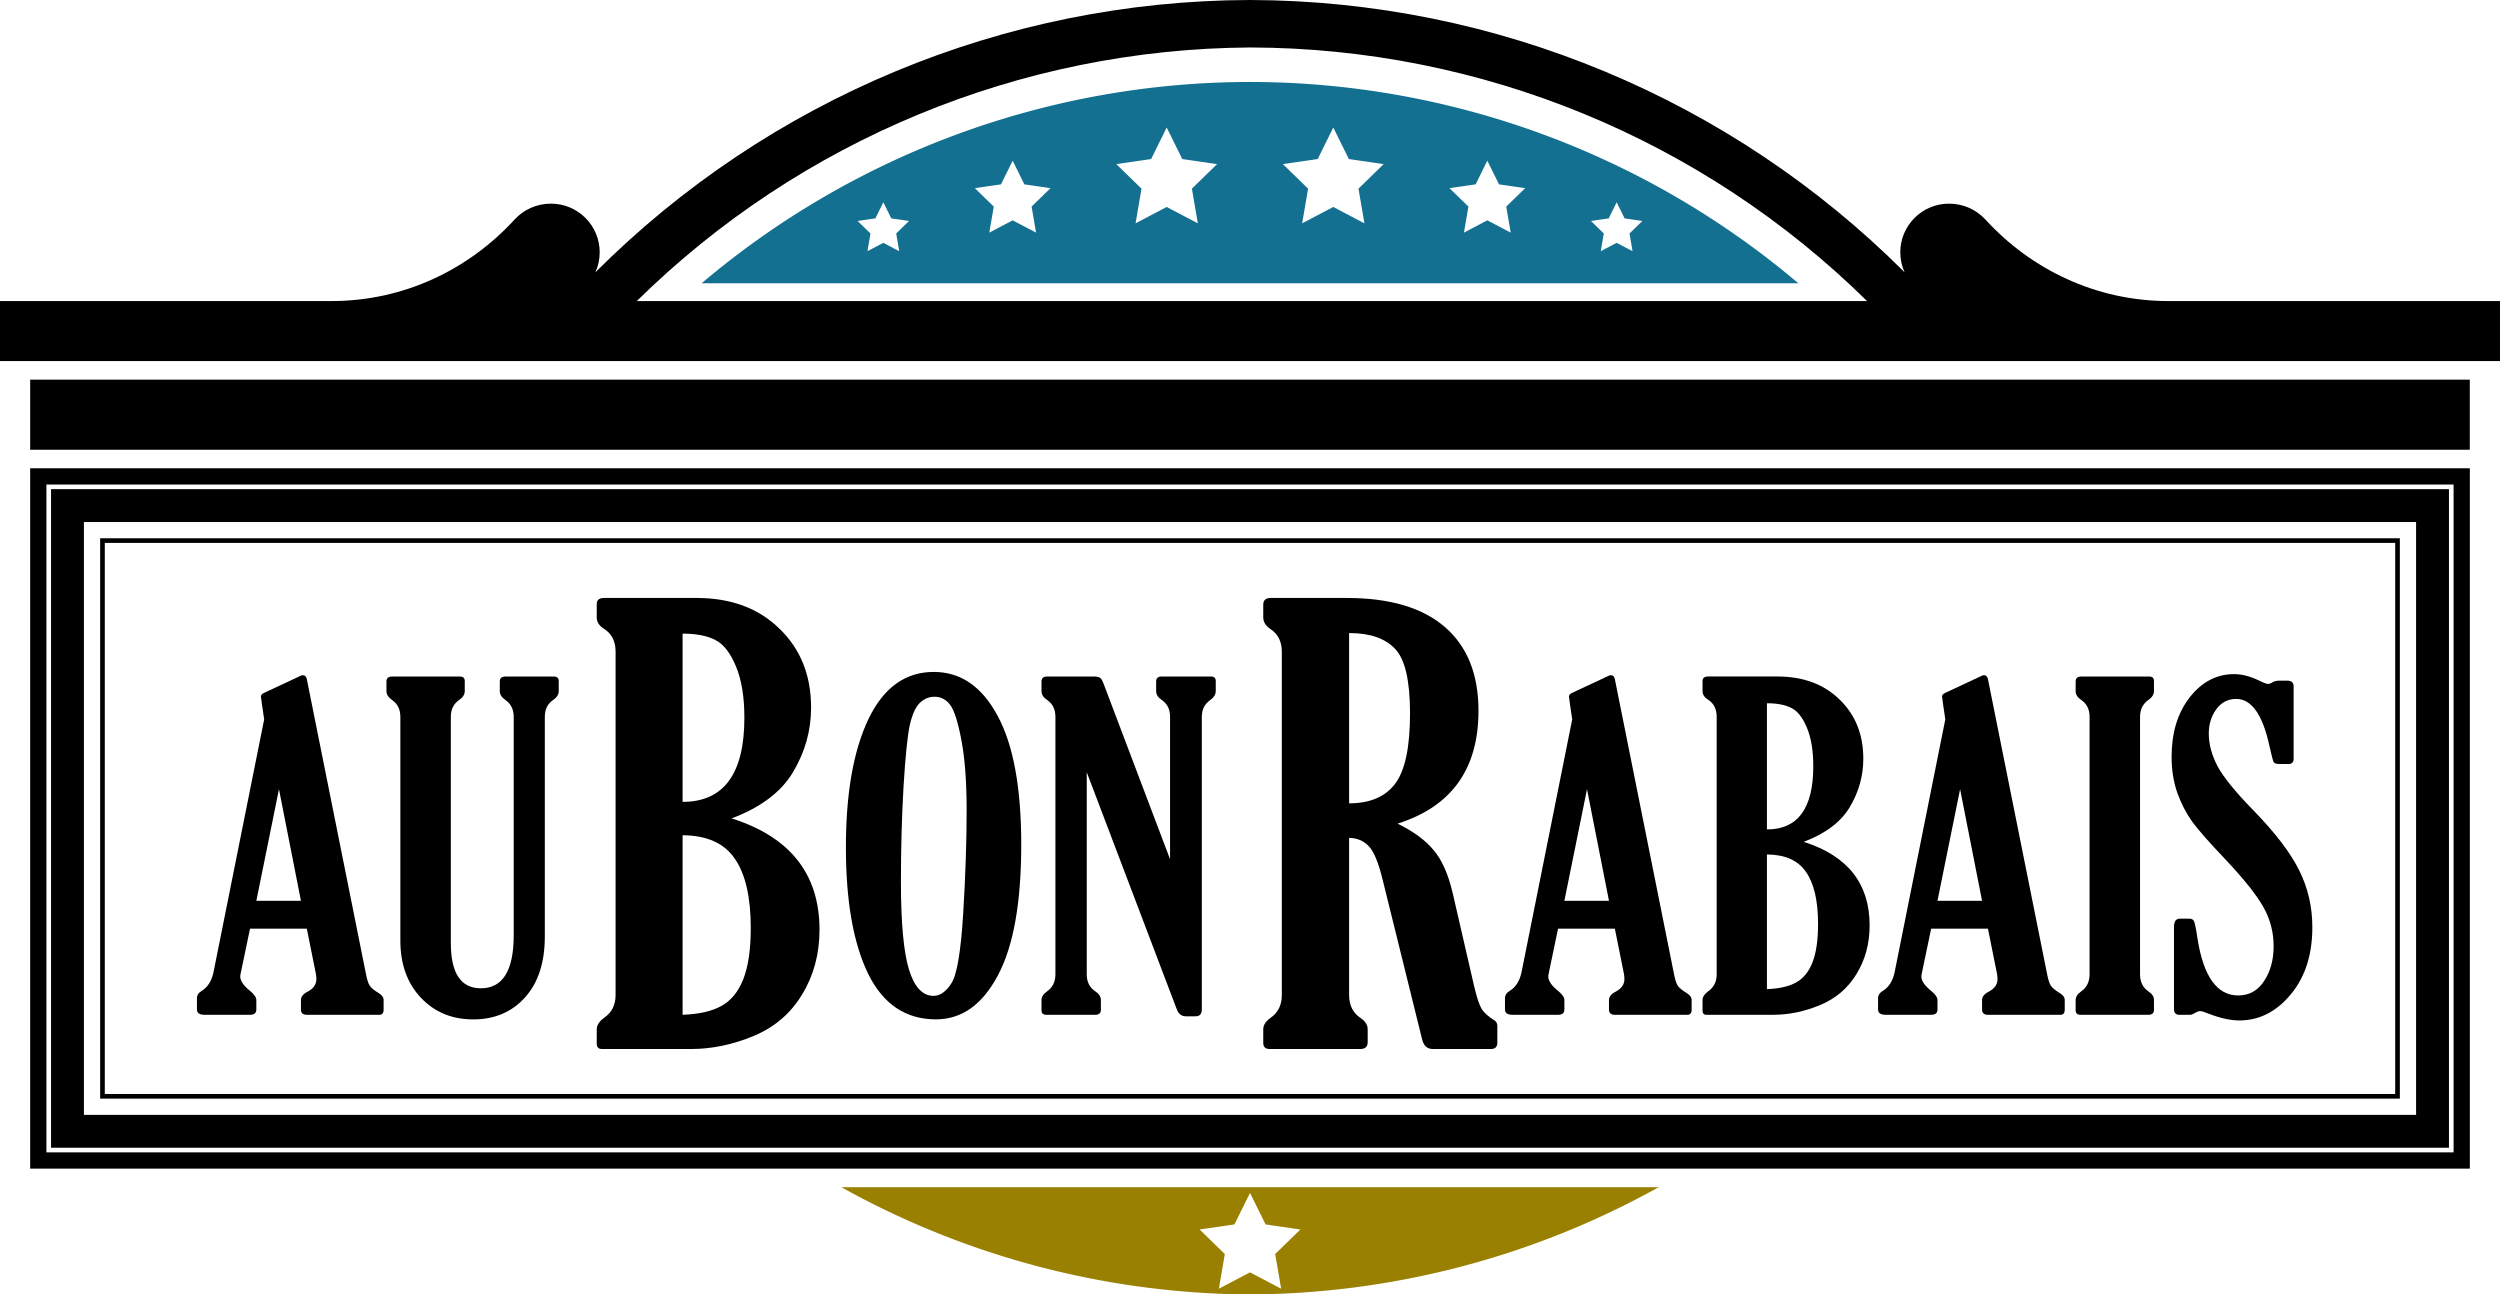 <svg width="538.67" height="278.91" version="1.1" viewBox="0 0 538.67 278.91" xmlns="http://www.w3.org/2000/svg" xmlns:xlink="http://www.w3.org/1999/xlink">
    <defs>
        <radialGradient id="radialGradient3765" cx="402.78" cy="217.12" r="282.83" gradientTransform="matrix(.888 0 0 .226 -88.478 127.32)" gradientUnits="userSpaceOnUse">
            <stop stop-color="#fff" stop-opacity=".8" offset=".328"/>
            <stop stop-color="#fff" stop-opacity="0" offset="1"/>
        </radialGradient>
        <filter id="filter3800" x="-.085" y="-.397" width="1.169" height="1.795" color-interpolation-filters="sRGB">
            <feGaussianBlur stdDeviation="8"/>
        </filter>
        <g id="text" transform="translate(-133.45 -40.771)" >
            <path d="m190.37 195.77-0.469-3.188q-0.234-1.547-0.234-1.734 0-0.469 0.703-0.797l7.922-3.703q0.188-0.094 0.422-0.094 0.656 0 0.844 0.844l12.75 63.562q0.328 1.734 0.797 2.484 0.516 0.75 1.922 1.594 1.078 0.656 1.078 1.5v2.062q0 1.125-0.891 1.125h-15.656q-1.266 0-1.266-1.125v-2.062q0-1.078 1.5-1.828 1.828-0.984 1.828-2.672 0-0.469-0.094-1.078l-1.969-9.797h-12.234l-1.969 9.422q-0.141 0.609-0.141 0.891 0 1.406 2.109 3.094 1.359 1.125 1.359 1.969v2.062q0 1.125-1.359 1.125h-9.797q-1.641 0-1.641-1.125v-2.438q0-0.984 1.031-1.594 1.922-1.172 2.531-3.984zm3.188 15.047-4.875 24.047h9.609z"/>
            <path d="m250.84 242.56q0 8.391-4.266 13.125-4.266 4.734-11.156 4.734-6.891 0-11.297-4.688t-4.406-12.281v-48.234q0-2.391-1.781-3.609-1.219-0.844-1.219-1.922v-2.062q0-1.078 1.219-1.078h14.625q1.031 0 1.031 0.984v2.156q0 1.078-1.219 1.922-1.781 1.219-1.781 3.609v48.75q0 9.75 6.469 9.75 7.078 0 7.078-11.438v-47.062q0-2.391-1.781-3.609-1.219-0.844-1.219-1.922v-2.062q0-1.078 1.219-1.078h10.453q1.031 0 1.031 0.984v2.156q0 1.078-1.219 1.922-1.781 1.219-1.781 3.609z"/>
            <path d="m291.09 217.11q18.938 6 18.938 24 0 7.812-3.75 13.938-3.688 6.125-10.438 8.938t-13.5 2.812h-19.188q-1.125 0-1.125-1.188v-3.062q0-1.312 1.625-2.5 2.438-1.688 2.438-4.875v-74q0-3.312-2.438-4.875-1.625-1-1.625-2.5v-2.875q0-1.312 1.562-1.312h19.938q11.125 0 17.875 6.625 6.812 6.562 6.812 17 0 7.375-3.875 13.875-3.812 6.438-13.25 10zm-10.562-39.812v36.25q13.312 0 13.312-18.125 0-6.75-1.812-11.062-1.812-4.375-4.438-5.688-2.625-1.375-7.062-1.375zm0 43.438v38.688q5.25-0.188 8.312-1.875 3.125-1.688 4.75-5.75 1.625-4.125 1.625-11.062 0-10-3.438-14.938-3.375-5-11.25-5.062z"/>
            <path d="m335.12 260.41q-9.797 0-14.625-9.844-4.781-9.844-4.781-27.234 0-17.391 4.828-27.562 4.875-10.219 14.109-10.219 8.672 0 13.734 9.422 5.109 9.375 5.109 27.797 0 18.797-5.062 28.219-5.016 9.422-13.312 9.422zm-0.516-5.062q2.109 0 3.844-2.719 1.781-2.719 2.531-14.906t0.75-22.359q0-9.188-1.125-15.094-1.125-5.953-2.438-7.641-1.312-1.734-3.375-1.734-1.734 0-3.141 1.312-1.359 1.312-2.156 4.734-0.75 3.375-1.359 13.266-0.562 9.891-0.562 20.531 0 13.266 1.734 18.938 1.734 5.672 5.297 5.672z"/>
            <path d="m385.56 225.91v-30.703q0-2.391-1.781-3.609-1.219-0.797-1.219-1.922v-2.062q0-1.078 1.219-1.078h10.594q1.031 0 1.031 0.984v2.156q0 1.078-1.172 1.922-1.828 1.266-1.828 3.609v63.047q0 1.5-1.359 1.5h-2.062q-1.406 0-1.969-1.5l-19.406-51.094v43.547q0 2.438 1.828 3.656 1.219 0.797 1.219 1.875v2.109q0 1.078-1.219 1.078h-10.547q-1.031 0-1.031-0.984v-2.203q0-1.031 1.219-1.875 1.781-1.266 1.781-3.656v-55.5q0-2.391-1.781-3.609-1.219-0.797-1.219-1.922v-2.062q0-1.078 1.219-1.078h9.938q1.078 0 1.453 0.281 0.375 0.234 0.75 1.219z"/>
            <path d="m424.14 221.3v33.875q0 3.25 2.375 4.875 1.625 1.062 1.625 2.5v2.812q0 1.438-1.625 1.438h-19.5q-1.375 0-1.375-1.312v-2.938q0-1.375 1.625-2.5 2.375-1.688 2.375-4.875v-74q0-3.188-2.375-4.812-1.625-1.062-1.625-2.562v-2.75q0-1.438 1.625-1.438h16.375q13.875 0 21.125 6.25t7.25 18.062q0 18.812-17.438 24.312 5.125 2.5 7.75 5.688 2.688 3.125 4.125 9.25l4.562 19.812q0.875 3.812 1.688 5.188 0.875 1.312 2.812 2.5 0.562 0.375 0.562 1.188v3.562q0 1.375-1.375 1.375h-12.5q-1.812 0-2.312-2l-8.5-34.375q-1.375-5.688-3.062-7.375-1.625-1.688-4.188-1.75zm0-44.125v36.688q6.75 0 9.938-4.25t3.188-15.125q0-10.625-3.25-13.938-3.188-3.375-9.875-3.375z"/>
            <path d="m472.21 195.77-0.469-3.188q-0.234-1.547-0.234-1.734 0-0.469 0.703-0.797l7.922-3.703q0.188-0.094 0.422-0.094 0.656 0 0.844 0.844l12.75 63.562q0.328 1.734 0.797 2.484 0.516 0.75 1.922 1.594 1.078 0.656 1.078 1.5v2.062q0 1.125-0.891 1.125h-15.656q-1.266 0-1.266-1.125v-2.062q0-1.078 1.5-1.828 1.828-0.984 1.828-2.672 0-0.469-0.094-1.078l-1.969-9.797h-12.234l-1.969 9.422q-0.141 0.609-0.141 0.891 0 1.406 2.109 3.094 1.359 1.125 1.359 1.969v2.062q0 1.125-1.359 1.125h-9.797q-1.641 0-1.641-1.125v-2.438q0-0.984 1.031-1.594 1.922-1.172 2.531-3.984zm3.188 15.047-4.875 24.047h9.609z"/>
            <path d="m522.09 222.16q14.203 4.5 14.203 18 0 5.859-2.812 10.453-2.766 4.594-7.828 6.703-5.062 2.109-10.125 2.109h-14.391q-0.844 0-0.844-0.891v-2.297q0-0.984 1.219-1.875 1.828-1.266 1.828-3.656v-55.5q0-2.484-1.828-3.656-1.219-0.75-1.219-1.875v-2.156q0-0.984 1.172-0.984h14.953q8.344 0 13.406 4.969 5.109 4.922 5.109 12.75 0 5.531-2.906 10.406-2.859 4.828-9.938 7.5zm-7.922-29.859v27.188q9.984 0 9.984-13.594 0-5.062-1.359-8.297-1.359-3.281-3.328-4.266-1.969-1.031-5.297-1.031zm0 32.578v29.016q3.938-0.141 6.234-1.406 2.344-1.266 3.562-4.312 1.219-3.094 1.219-8.297 0-7.5-2.578-11.203-2.531-3.75-8.438-3.797z"/>
            <path d="m552.6 195.77-0.469-3.188q-0.234-1.547-0.234-1.734 0-0.469 0.703-0.797l7.922-3.703q0.188-0.094 0.422-0.094 0.656 0 0.844 0.844l12.75 63.562q0.328 1.734 0.797 2.484 0.516 0.75 1.922 1.594 1.078 0.656 1.078 1.5v2.062q0 1.125-0.891 1.125h-15.656q-1.266 0-1.266-1.125v-2.062q0-1.078 1.5-1.828 1.828-0.984 1.828-2.672 0-0.469-0.094-1.078l-1.969-9.797h-12.234l-1.969 9.422q-0.141 0.609-0.141 0.891 0 1.406 2.109 3.094 1.359 1.125 1.359 1.969v2.062q0 1.125-1.359 1.125h-9.797q-1.641 0-1.641-1.125v-2.438q0-0.984 1.031-1.594 1.922-1.172 2.531-3.984zm3.188 15.047-4.875 24.047h9.609z"/>
            <path d="m594.56 250.71q0 2.438 1.781 3.656 1.219 0.797 1.219 1.875v2.109q0 1.078-1.219 1.078h-14.625q-1.031 0-1.031-0.984v-2.203q0-1.031 1.219-1.875 1.781-1.266 1.781-3.656v-55.5q0-2.391-1.781-3.609-1.219-0.797-1.219-1.922v-2.062q0-1.078 1.219-1.078h14.625q1.031 0 1.031 0.984v2.156q0 1.078-1.219 1.922-1.781 1.266-1.781 3.609z"/>
            <path d="m605.39 259.43h-2.344q-1.172 0-1.172-1.266v-17.672q0-1.781 1.266-1.781h2.016q0.797 0 1.031 0.562 0.281 0.516 0.75 3.703 1.922 12.281 8.766 12.281 3.562 0 5.578-3.094 2.062-3.094 2.062-7.5 0-4.547-2.203-8.438-2.156-3.891-8.391-10.5-4.828-5.062-6.891-7.828-2.016-2.812-3.281-6.328-1.219-3.516-1.219-7.734 0-7.781 3.891-12.797 3.938-5.016 9.562-5.016 2.578 0 5.531 1.453 1.312 0.656 1.781 0.656t1.031-0.375q0.562-0.328 1.406-0.328h1.734q1.359 0 1.359 1.266v15.516q0 1.172-1.031 1.172h-2.156q-0.844 0-1.125-0.422-0.234-0.469-0.891-3.422-2.203-10.172-7.172-10.172-2.672 0-4.312 2.25-1.594 2.25-1.594 5.203 0 3.422 1.875 7.031 1.922 3.562 7.594 9.375 7.266 7.453 10.031 13.125 2.812 5.625 2.812 12.234 0 8.906-4.688 14.484-4.641 5.578-11.062 5.578-2.859 0-6.703-1.5-1.219-0.516-1.734-0.516-0.469 0-1.219 0.469-0.562 0.328-0.891 0.328z"/>
        </g>
    </defs>
    <style>
        .cadre {
            fill: hsl(219, 30%, 25%); 
        }
        .text {
            fill: hsl(219, 100%, 10%);
        }
    </style>
    <g>
        <rect x="18.08" y="112.48" width="502.51" height="127.74" fill="url(#radialGradient3765)" stop-color="#000000" style="-inkscape-stroke:none"/>
        <g class="cadre">
            <path fill="#147090" d="m269.26 17.66a183 183 0 0 0-118.08 43.375h236.3a183 183 0 0 0-118.22-43.375zm-17.873 9.812 3.353 6.797 7.502 1.09-5.428 5.291 1.281 7.471-6.709-3.527-6.709 3.527 1.281-7.471-5.428-5.291 7.5-1.09zm35.893 0 3.356 6.797 7.5 1.09-5.428 5.291 1.281 7.471-6.709-3.527-6.709 3.527 1.281-7.471-5.428-5.291 7.502-1.09zm-69.08 7.148 2.518 5.102 5.631 0.818-4.074 3.973 0.961 5.607-5.035-2.648-5.037 2.648 0.961-5.607-4.074-3.973 5.631-0.818zm102.27 0 2.519 5.102 5.631 0.818-4.074 3.973 0.961 5.607-5.037-2.648-5.035 2.648 0.961-5.607-4.074-3.973 5.631-0.818zm-130.14 8.965 1.711 3.469 3.828 0.557-2.769 2.699 0.652 3.811-3.422-1.799-3.424 1.799 0.654-3.811-2.769-2.699 3.828-0.557zm158.01 0 1.711 3.469 3.828 0.557-2.769 2.699 0.654 3.811-3.424-1.799-3.422 1.799 0.652-3.811-2.769-2.699 3.828-0.557z"/>
            <path d="m269.33 0c-53.037 0.136-103.7 21.331-141.04 58.67 0.59-1.312 0.926-2.765 0.926-4.297 0-5.795-4.699-10.492-10.494-10.492-3.071 1e-6 -5.882 1.273-7.863 3.438-9.828 10.735-23.807 17.549-39.414 17.549h-71.447v12.936h538.67v-12.936h-71.447c-15.607 0-29.586-6.814-39.414-17.549-1.982-2.164-4.792-3.438-7.863-3.438-5.795-1e-6 -10.494 4.697-10.494 10.492 0 1.531 0.335 2.982 0.924 4.293-37.338-37.336-88.002-58.53-141.04-58.666zm0 10.229c49.765 0.098 97.505 19.716 132.96 54.639h-265.08c35.248-34.721 82.649-54.323 132.12-54.639z"/>
            <path fill="#998000" d="m181.28 255.8a183 183 0 0 0 88.057 23.109 183 183 0 0 0 88.055-23.109zm88.057 1.23 3.353 6.797 7.502 1.09-5.43 5.291 1.283 7.471-6.709-3.527-6.709 3.527 1.281-7.471-5.43-5.291 7.5-1.09z"/>
            <path d="m6.501 81.803h525.66v15.102h-525.66z" stop-color="#000000" stroke-width=".1"/>
            <path d="m6.5 100.9v150.9h525.67v-150.9zm3.5 3.5h518.67v143.9h-518.67v-143.4zm1 1v141.9h516.67v-141.9zm7.08 7.08h502.51v127.74h-502.51zm3.5 3.5v120.74h495.51v-120.74zm1 1h493.51v118.74h-493.51z" stop-color="#000000" stroke-width=".1"/>
        </g>
        <use fill="#fffa" stroke="#fffa" stroke-width="15" filter="url(#filter3800)"  xlink:href="#text"/>
        <use class="text"  xlink:href="#text"/>
    </g>
</svg>

